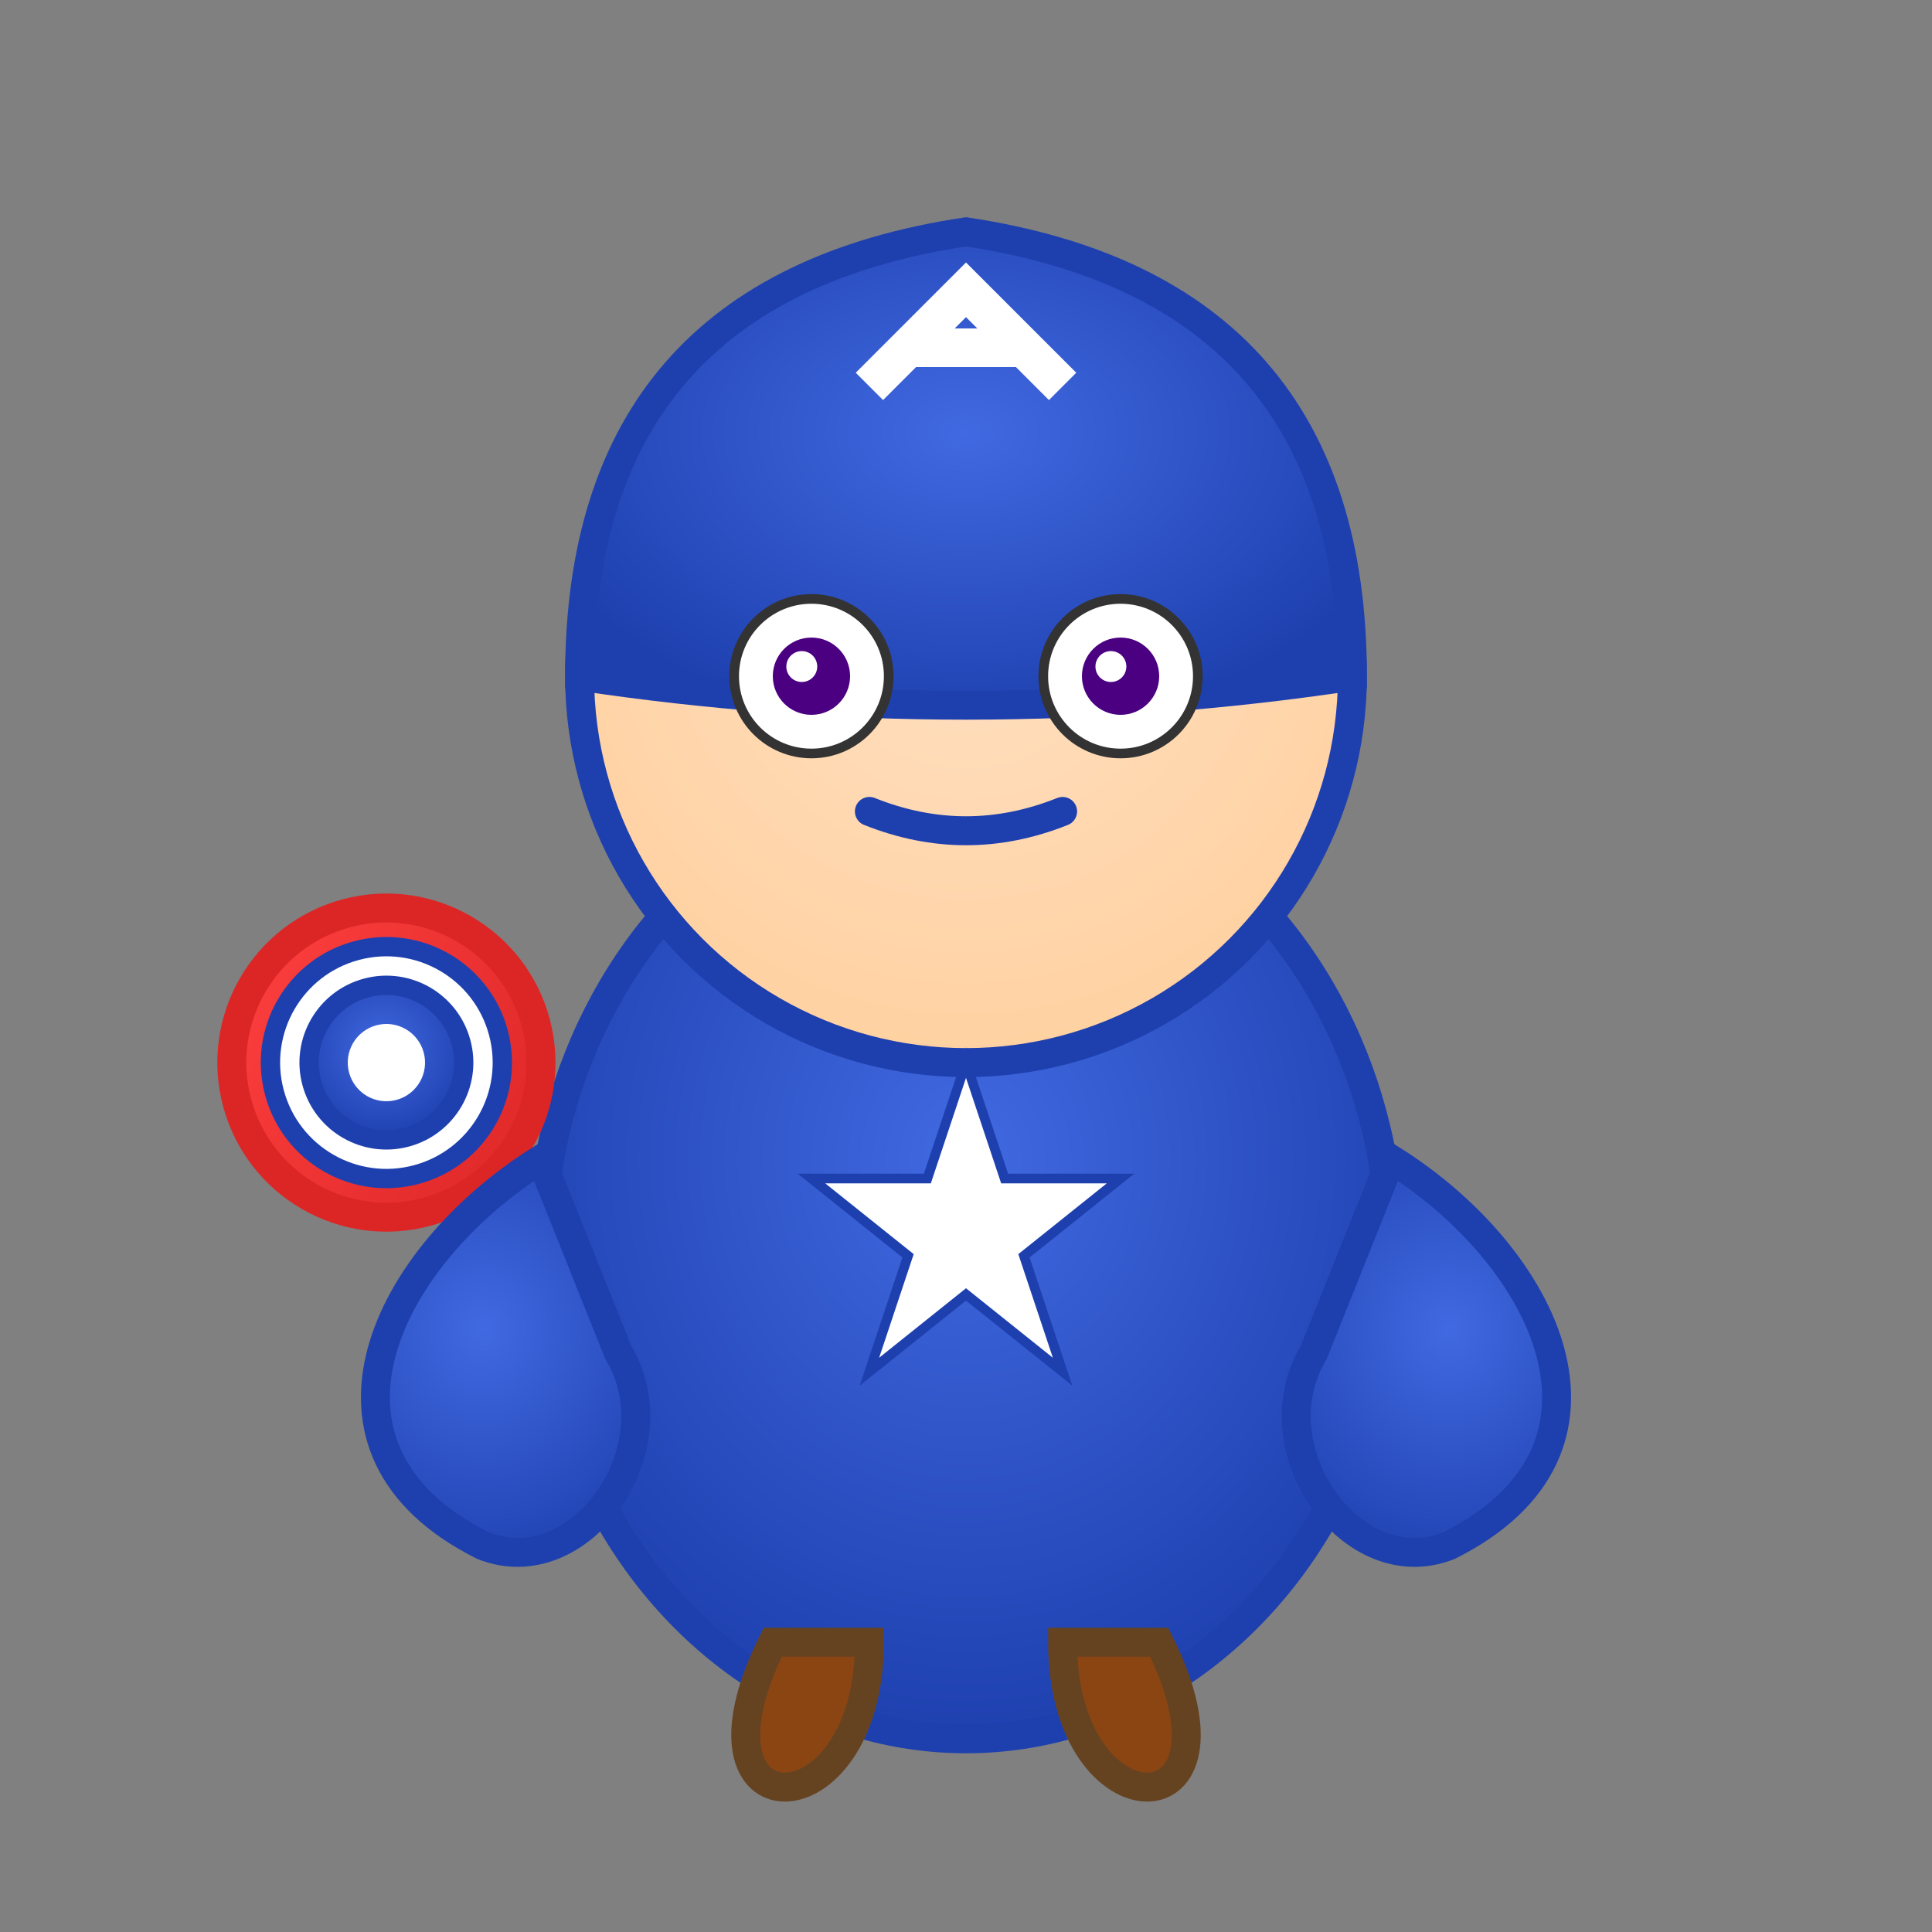 <?xml version="1.0" encoding="UTF-8"?>
<svg width="250" height="250" viewBox="0 0 100 100" xmlns="http://www.w3.org/2000/svg">
  <rect x="0" y="0" width="100" height="100" fill="#808080" stroke="none"/>
  <!-- Define gradients -->
  <defs>
    <radialGradient id="suitGradient" cx="50%" cy="40%" r="60%" fx="50%" fy="40%">
      <stop offset="0%" style="stop-color:#4169E1; stop-opacity:1" /> <!-- Royal Blue -->
      <stop offset="100%" style="stop-color:#1E40AF; stop-opacity:1" /> <!-- Darker Blue -->
    </radialGradient>
    <radialGradient id="skinGradient" cx="50%" cy="40%" r="60%" fx="50%" fy="40%">
      <stop offset="0%" style="stop-color:#FFE0C2; stop-opacity:1" /> <!-- Light Skin -->
      <stop offset="100%" style="stop-color:#FFD1A1; stop-opacity:1" /> <!-- Darker Skin -->
    </radialGradient>
    <linearGradient id="shieldGradient" x1="0%" y1="0%" x2="100%" y2="100%">
      <stop offset="0%" style="stop-color:#FF4040; stop-opacity:1" /> <!-- Bright Red -->
      <stop offset="100%" style="stop-color:#DC2626; stop-opacity:1" /> <!-- Darker Red -->
    </linearGradient>
  </defs>

  <!-- Body -->
  <ellipse cx="50" cy="65" rx="22" ry="25" fill="url(#suitGradient)" stroke="#1E40AF" stroke-width="1.5"/>

  <!-- Head -->
  <circle cx="50" cy="35" r="20" fill="url(#skinGradient)" stroke="#1E40AF" stroke-width="1.5"/>

  <!-- Helmet -->
  <path d="M 30 35 
           Q 50 38 70 35
           Q 70 15 50 12
           Q 30 15 30 35 Z" 
        fill="url(#suitGradient)" stroke="#1E40AF" stroke-width="1.5"/>
  
  <!-- Helmet "A" -->
  <path d="M 45 20 L 50 15 L 55 20 M 47 18 L 53 18" 
        stroke="white" stroke-width="2" fill="none"/>

  <!-- Eyes -->
  <circle cx="42" cy="35" r="4" fill="white" stroke="#333" stroke-width="0.5"/>
  <circle cx="42" cy="35" r="2" fill="#4B0082"/> <!-- Purple Pupil -->
  <circle cx="41.5" cy="34.5" r="0.8" fill="white"/> <!-- Highlight -->

  <circle cx="58" cy="35" r="4" fill="white" stroke="#333" stroke-width="0.5"/>
  <circle cx="58" cy="35" r="2" fill="#4B0082"/> <!-- Purple Pupil -->
  <circle cx="57.5" cy="34.5" r="0.8" fill="white"/> <!-- Highlight -->

  <!-- Determined Smile -->
  <path d="M 45 42 Q 50 44 55 42" 
        stroke="#1E40AF" stroke-width="1.5" 
        fill="none" stroke-linecap="round"/>

  <!-- Shield -->
  <g transform="translate(20, 55) rotate(-15)">
    <circle cx="0" cy="0" r="8" fill="url(#shieldGradient)" stroke="#DC2626" stroke-width="1.5"/>
    <circle cx="0" cy="0" r="6" fill="white" stroke="#1E40AF" stroke-width="1"/>
    <circle cx="0" cy="0" r="4" fill="url(#suitGradient)" stroke="#1E40AF" stroke-width="1"/>
    <circle cx="0" cy="0" r="2" fill="white"/>
  </g>

  <!-- Star on Chest -->
  <path d="M 50 55 l 2 6 l 6 0 l -5 4 l 2 6 l -5 -4 l -5 4 l 2 -6 l -5 -4 l 6 0 z" 
        fill="white" stroke="#1E40AF" stroke-width="0.5"/>

  <!-- Arms -->
  <path d="M 28 60
           C 20 65, 15 75, 25 80
           C 30 82, 35 75, 32 70 Z" 
        fill="url(#suitGradient)" stroke="#1E40AF" stroke-width="1.5"/>
  <path d="M 72 60
           C 80 65, 85 75, 75 80
           C 70 82, 65 75, 68 70 Z" 
        fill="url(#suitGradient)" stroke="#1E40AF" stroke-width="1.5"/>

  <!-- Boots -->
  <path d="M 40 85
           C 35 95, 45 95, 45 85 Z" 
        fill="#8B4513" stroke="#654321" stroke-width="1.5"/>
  <path d="M 60 85
           C 65 95, 55 95, 55 85 Z" 
        fill="#8B4513" stroke="#654321" stroke-width="1.5"/>
</svg> 